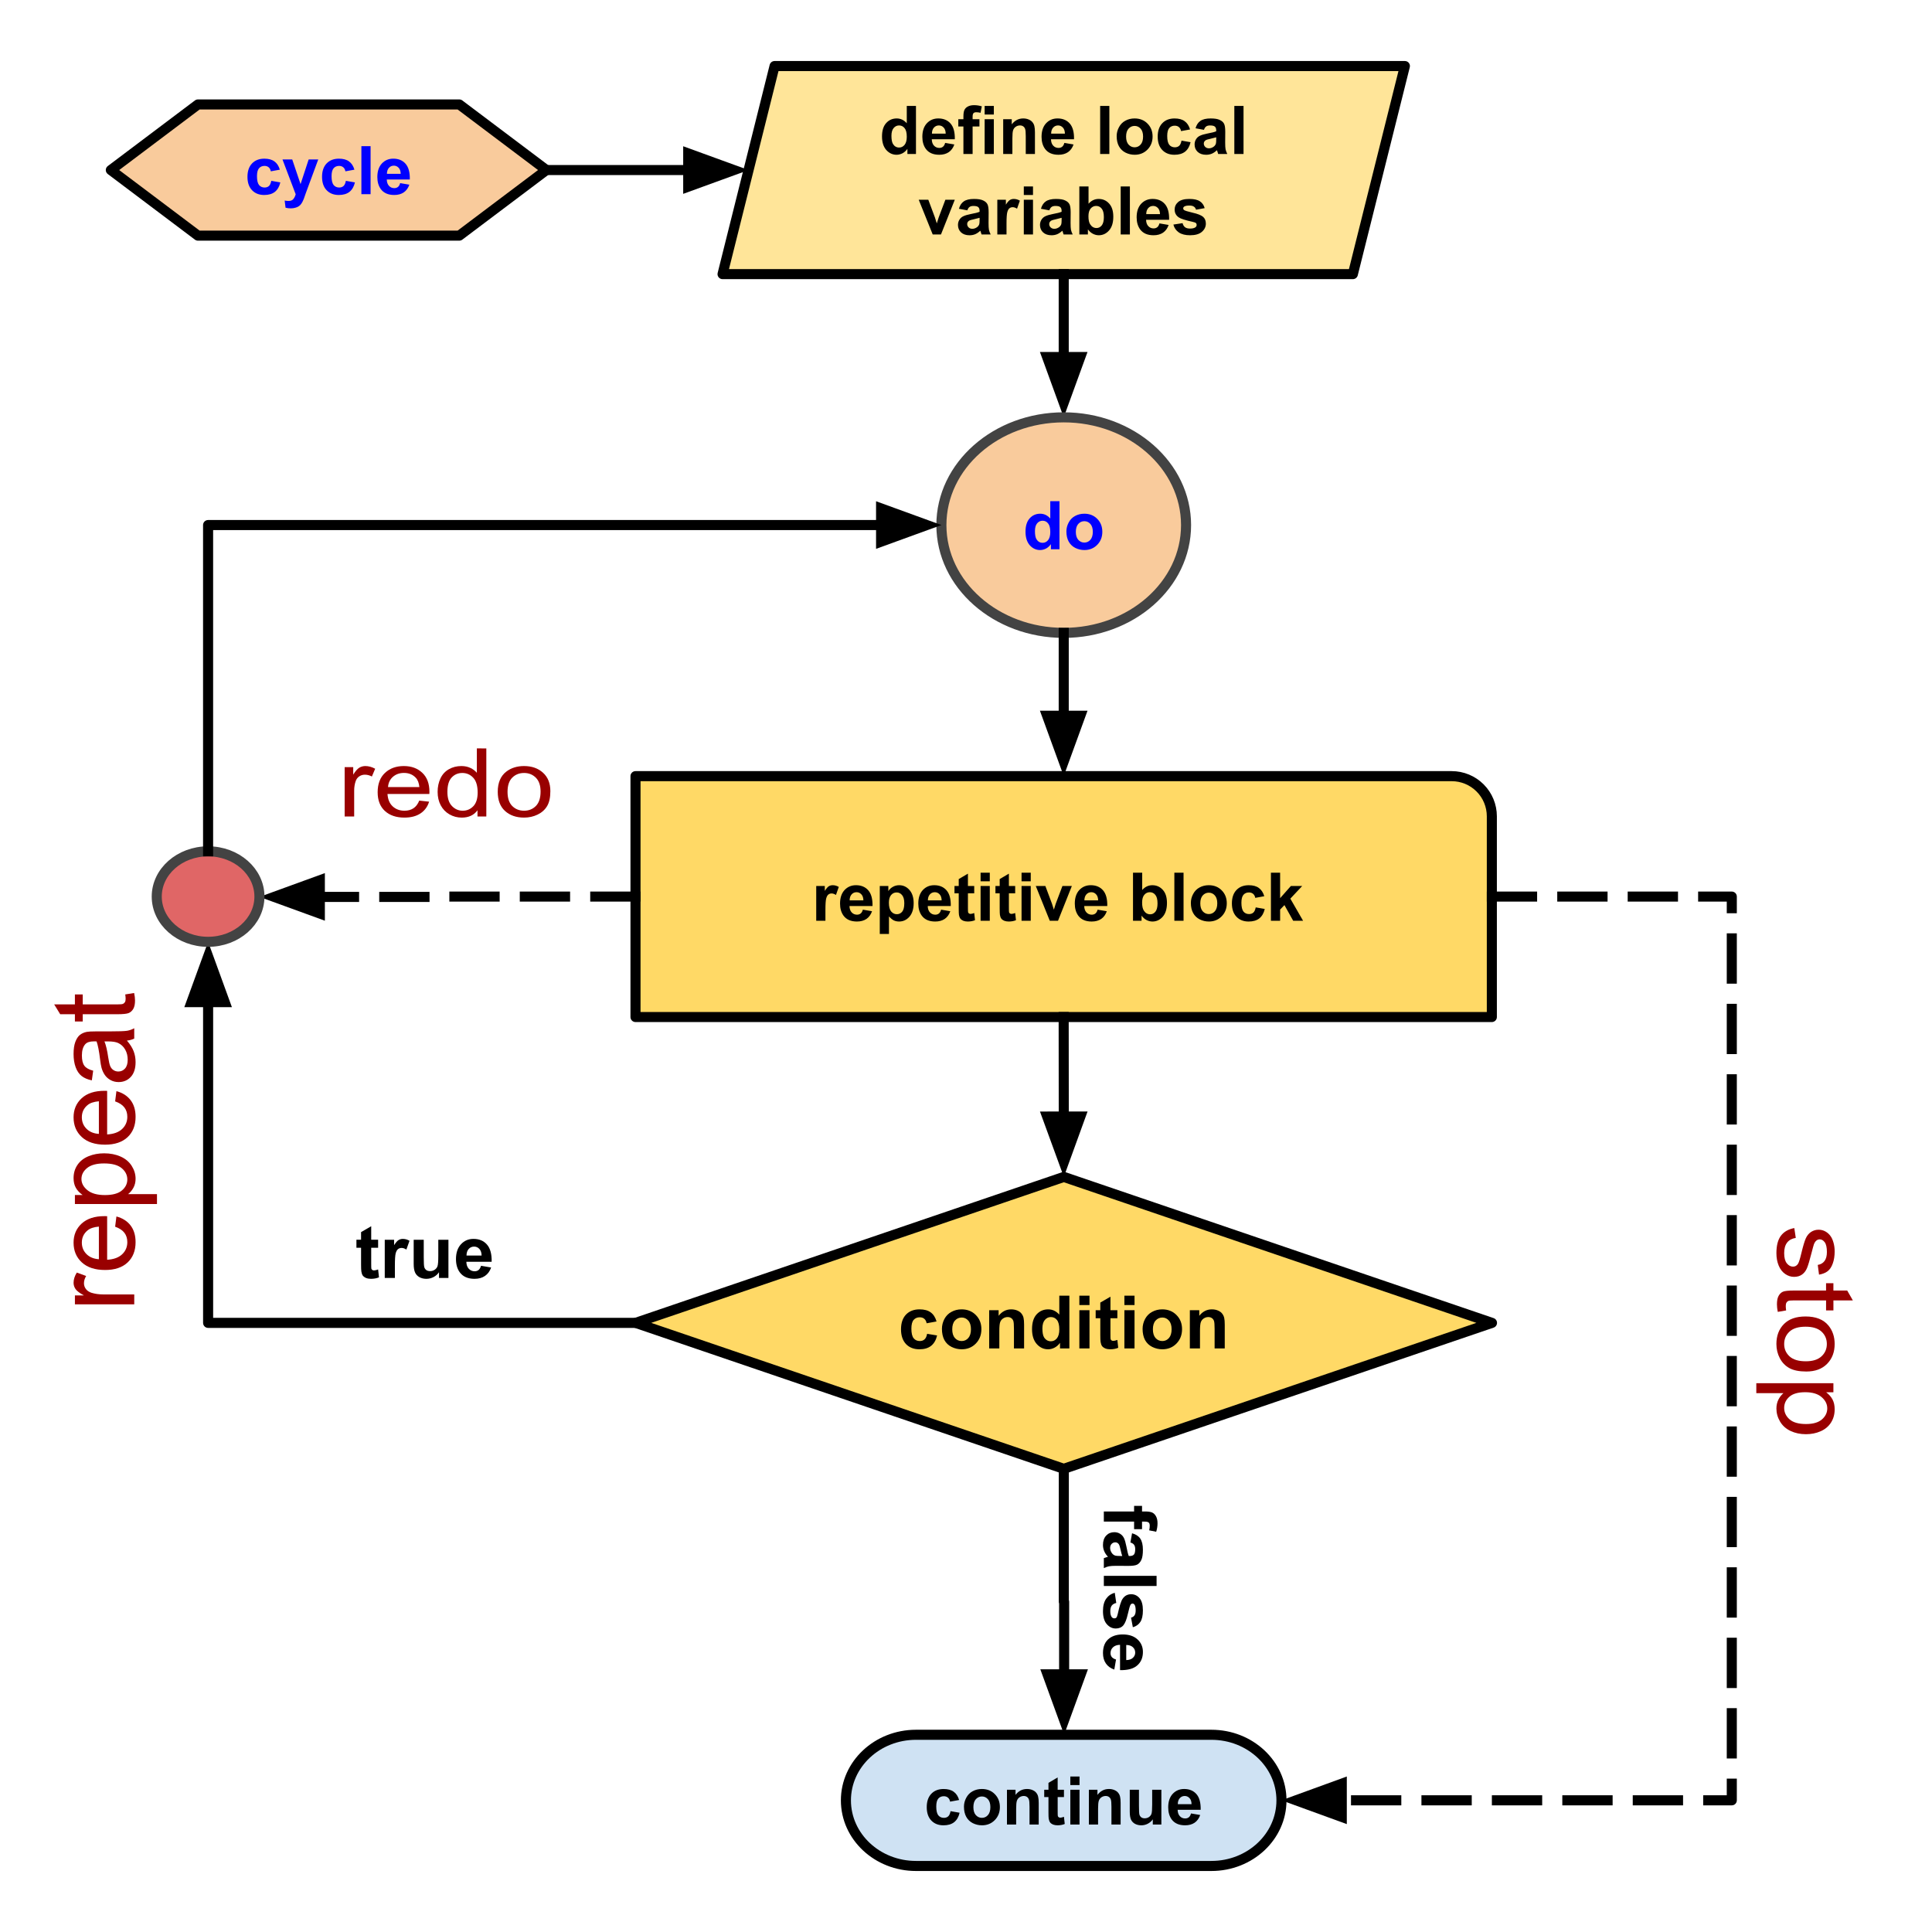 <svg version="1.1" viewBox="0.0 0.0 384.0 384.0" fill="none" stroke="none" stroke-linecap="square" stroke-miterlimit="10" xmlns:xlink="http://www.w3.org/1999/xlink" xmlns="http://www.w3.org/2000/svg"><clipPath id="p.0"><path d="m0 0l384.0 0l0 384.0l-384.0 0l0 -384.0z" clip-rule="nonzero"/></clipPath><g clip-path="url(#p.0)"><path fill="#000000" fill-opacity="0.0" d="m0 0l384.0 0l0 384.0l-384.0 0z" fill-rule="evenodd"/><path fill="#ffd966" d="m126.31 154.267l162.226 0c2.116 0 4.146 0.841 5.642 2.337c1.496 1.496 2.337 3.526 2.337 5.642l0 39.895l-170.205 0z" fill-rule="evenodd"/><path stroke="#000000" stroke-width="2.0" stroke-linejoin="round" stroke-linecap="butt" d="m126.31 154.267l162.226 0c2.116 0 4.146 0.841 5.642 2.337c1.496 1.496 2.337 3.526 2.337 5.642l0 39.895l-170.205 0z" fill-rule="evenodd"/><path fill="#000000" d="m164.06 183.004l-1.828 0l0 -6.906l1.703 0l0 0.984q0.438 -0.703 0.781 -0.922q0.344 -0.219 0.797 -0.219q0.625 0 1.203 0.344l-0.562 1.594q-0.469 -0.297 -0.859 -0.297q-0.391 0 -0.656 0.219q-0.266 0.203 -0.422 0.766q-0.156 0.547 -0.156 2.297l0 2.141zm7.437 -2.203l1.828 0.312q-0.344 1.0 -1.109 1.531q-0.766 0.516 -1.891 0.516q-1.812 0 -2.672 -1.172q-0.688 -0.953 -0.688 -2.391q0 -1.719 0.891 -2.688q0.906 -0.969 2.281 -0.969q1.547 0 2.438 1.016q0.891 1.016 0.844 3.125l-4.578 0q0.016 0.812 0.438 1.266q0.422 0.453 1.062 0.453q0.422 0 0.719 -0.234q0.297 -0.234 0.438 -0.766zm0.109 -1.844q-0.016 -0.797 -0.406 -1.203q-0.391 -0.422 -0.953 -0.422q-0.594 0 -0.984 0.438q-0.391 0.438 -0.391 1.188l2.734 0zm3.256 -2.859l1.703 0l0 1.016q0.328 -0.531 0.891 -0.844q0.578 -0.328 1.266 -0.328q1.203 0 2.031 0.938q0.844 0.938 0.844 2.625q0 1.734 -0.844 2.703q-0.844 0.953 -2.047 0.953q-0.578 0 -1.047 -0.219q-0.453 -0.234 -0.969 -0.797l0 3.484l-1.828 0l0 -9.531zm1.812 3.328q0 1.172 0.453 1.734q0.469 0.547 1.125 0.547q0.641 0 1.062 -0.5q0.422 -0.516 0.422 -1.688q0 -1.078 -0.438 -1.609q-0.438 -0.531 -1.078 -0.531q-0.672 0 -1.109 0.516q-0.438 0.516 -0.438 1.531zm10.376 1.375l1.828 0.312q-0.344 1.0 -1.109 1.531q-0.766 0.516 -1.891 0.516q-1.812 0 -2.672 -1.172q-0.688 -0.953 -0.688 -2.391q0 -1.719 0.891 -2.688q0.906 -0.969 2.281 -0.969q1.547 0 2.438 1.016q0.891 1.016 0.844 3.125l-4.578 0q0.016 0.812 0.438 1.266q0.422 0.453 1.062 0.453q0.422 0 0.719 -0.234q0.297 -0.234 0.438 -0.766zm0.109 -1.844q-0.016 -0.797 -0.406 -1.203q-0.391 -0.422 -0.953 -0.422q-0.594 0 -0.984 0.438q-0.391 0.438 -0.391 1.188l2.734 0zm6.475 -2.859l0 1.453l-1.25 0l0 2.781q0 0.844 0.031 0.984q0.047 0.141 0.172 0.234q0.125 0.094 0.312 0.094q0.25 0 0.734 -0.172l0.156 1.422q-0.641 0.266 -1.453 0.266q-0.484 0 -0.891 -0.156q-0.391 -0.172 -0.578 -0.438q-0.188 -0.266 -0.266 -0.719q-0.047 -0.312 -0.047 -1.281l0 -3.016l-0.844 0l0 -1.453l0.844 0l0 -1.375l1.828 -1.078l0 2.453l1.25 0zm1.266 -0.938l0 -1.703l1.828 0l0 1.703l-1.828 0zm0 7.844l0 -6.906l1.828 0l0 6.906l-1.828 0zm6.875 -6.906l0 1.453l-1.25 0l0 2.781q0 0.844 0.031 0.984q0.047 0.141 0.172 0.234q0.125 0.094 0.312 0.094q0.25 0 0.734 -0.172l0.156 1.422q-0.641 0.266 -1.453 0.266q-0.484 0 -0.891 -0.156q-0.391 -0.172 -0.578 -0.438q-0.188 -0.266 -0.266 -0.719q-0.047 -0.312 -0.047 -1.281l0 -3.016l-0.844 0l0 -1.453l0.844 0l0 -1.375l1.828 -1.078l0 2.453l1.25 0zm1.266 -0.938l0 -1.703l1.828 0l0 1.703l-1.828 0zm0 7.844l0 -6.906l1.828 0l0 6.906l-1.828 0zm5.609 0l-2.781 -6.906l1.906 0l1.312 3.516l0.375 1.188q0.141 -0.453 0.188 -0.594q0.094 -0.297 0.188 -0.594l1.328 -3.516l1.875 0l-2.75 6.906l-1.641 0zm9.506 -2.203l1.828 0.312q-0.344 1.0 -1.109 1.531q-0.766 0.516 -1.891 0.516q-1.812 0 -2.672 -1.172q-0.688 -0.953 -0.688 -2.391q0 -1.719 0.891 -2.688q0.906 -0.969 2.281 -0.969q1.547 0 2.438 1.016q0.891 1.016 0.844 3.125l-4.578 0q0.016 0.812 0.438 1.266q0.422 0.453 1.062 0.453q0.422 0 0.719 -0.234q0.297 -0.234 0.438 -0.766zm0.109 -1.844q-0.016 -0.797 -0.406 -1.203q-0.391 -0.422 -0.953 -0.422q-0.594 0 -0.984 0.438q-0.391 0.438 -0.391 1.188l2.734 0zm6.928 4.047l0 -9.547l1.828 0l0 3.438q0.844 -0.953 2.016 -0.953q1.25 0 2.078 0.922q0.828 0.906 0.828 2.609q0 1.781 -0.844 2.734q-0.844 0.953 -2.047 0.953q-0.594 0 -1.172 -0.297q-0.562 -0.297 -0.984 -0.875l0 1.016l-1.703 0zm1.812 -3.609q0 1.078 0.344 1.594q0.469 0.734 1.266 0.734q0.609 0 1.031 -0.516q0.422 -0.531 0.422 -1.641q0 -1.188 -0.438 -1.703q-0.422 -0.531 -1.094 -0.531q-0.656 0 -1.094 0.516q-0.438 0.516 -0.438 1.547zm6.407 3.609l0 -9.547l1.828 0l0 9.547l-1.828 0zm3.281 -3.547q0 -0.922 0.453 -1.766q0.453 -0.859 1.266 -1.297q0.828 -0.453 1.844 -0.453q1.562 0 2.562 1.016q1.016 1.016 1.016 2.578q0 1.562 -1.016 2.594q-1.016 1.031 -2.547 1.031q-0.953 0 -1.812 -0.422q-0.859 -0.438 -1.312 -1.266q-0.453 -0.828 -0.453 -2.016zm1.875 0.094q0 1.031 0.484 1.578q0.5 0.547 1.203 0.547q0.719 0 1.203 -0.547q0.484 -0.547 0.484 -1.594q0 -1.016 -0.484 -1.562q-0.484 -0.547 -1.203 -0.547q-0.703 0 -1.203 0.547q-0.484 0.547 -0.484 1.578zm12.719 -1.422l-1.797 0.328q-0.094 -0.531 -0.422 -0.797q-0.328 -0.281 -0.828 -0.281q-0.688 0 -1.094 0.469q-0.406 0.469 -0.406 1.578q0 1.234 0.406 1.75q0.422 0.5 1.109 0.5q0.531 0 0.859 -0.297q0.328 -0.297 0.469 -1.031l1.797 0.312q-0.281 1.234 -1.078 1.875q-0.797 0.625 -2.125 0.625q-1.516 0 -2.422 -0.953q-0.906 -0.953 -0.906 -2.656q0 -1.703 0.906 -2.656q0.906 -0.953 2.453 -0.953q1.266 0 2.0 0.547q0.75 0.531 1.078 1.641zm1.319 4.875l0 -9.547l1.828 0l0 5.062l2.141 -2.422l2.25 0l-2.359 2.516l2.531 4.391l-1.969 0l-1.734 -3.109l-0.859 0.891l0 2.219l-1.828 0z" fill-rule="nonzero"/><path fill="#ffd966" d="m126.34 262.931l85.102 -29.008l85.102 29.008l-85.102 29.008z" fill-rule="evenodd"/><path stroke="#000000" stroke-width="2.0" stroke-linejoin="round" stroke-linecap="butt" d="m126.34 262.931l85.102 -29.008l85.102 29.008l-85.102 29.008z" fill-rule="evenodd"/><path fill="#000000" d="m186.145 262.651l-1.969 0.359q-0.109 -0.594 -0.469 -0.891q-0.344 -0.297 -0.906 -0.297q-0.75 0 -1.203 0.516q-0.453 0.516 -0.453 1.734q0 1.359 0.453 1.922q0.453 0.547 1.219 0.547q0.578 0 0.938 -0.328q0.375 -0.328 0.516 -1.109l1.984 0.328q-0.312 1.359 -1.188 2.062q-0.875 0.688 -2.328 0.688q-1.672 0 -2.672 -1.047q-0.984 -1.062 -0.984 -2.922q0 -1.875 0.984 -2.922q1.0 -1.047 2.703 -1.047q1.391 0 2.203 0.594q0.828 0.594 1.172 1.812zm1.073 1.453q0 -1.0 0.484 -1.938q0.5 -0.938 1.406 -1.422q0.906 -0.5 2.016 -0.5q1.719 0 2.828 1.125q1.109 1.109 1.109 2.812q0 1.734 -1.125 2.875q-1.109 1.125 -2.797 1.125q-1.047 0 -2.0 -0.469q-0.938 -0.469 -1.438 -1.375q-0.484 -0.922 -0.484 -2.234zm2.047 0.109q0 1.125 0.531 1.734q0.547 0.594 1.344 0.594q0.781 0 1.312 -0.594q0.531 -0.609 0.531 -1.75q0 -1.125 -0.531 -1.719q-0.531 -0.609 -1.312 -0.609q-0.797 0 -1.344 0.609q-0.531 0.594 -0.531 1.734zm14.281 3.797l-2.016 0l0 -3.875q0 -1.234 -0.125 -1.594q-0.125 -0.359 -0.422 -0.562q-0.297 -0.203 -0.703 -0.203q-0.516 0 -0.938 0.297q-0.406 0.281 -0.562 0.75q-0.156 0.469 -0.156 1.75l0 3.438l-2.016 0l0 -7.594l1.875 0l0 1.109q1.0 -1.281 2.5 -1.281q0.672 0 1.219 0.234q0.547 0.234 0.828 0.609q0.297 0.375 0.406 0.844q0.109 0.469 0.109 1.359l0 4.719zm8.999 0l-1.859 0l0 -1.109q-0.469 0.641 -1.109 0.969q-0.625 0.312 -1.266 0.312q-1.312 0 -2.25 -1.047q-0.938 -1.062 -0.938 -2.953q0 -1.938 0.906 -2.938q0.922 -1.0 2.312 -1.0q1.266 0 2.203 1.047l0 -3.766l2.0 0l0 10.484zm-5.359 -3.969q0 1.219 0.328 1.766q0.5 0.781 1.359 0.781q0.703 0 1.188 -0.578q0.484 -0.594 0.484 -1.766q0 -1.312 -0.469 -1.891q-0.469 -0.578 -1.203 -0.578q-0.719 0 -1.203 0.578q-0.484 0.562 -0.484 1.688zm7.343 -4.656l0 -1.859l2.016 0l0 1.859l-2.016 0zm0 8.625l0 -7.594l2.016 0l0 7.594l-2.016 0zm7.556 -7.594l0 1.594l-1.375 0l0 3.062q0 0.938 0.031 1.094q0.047 0.141 0.188 0.25q0.141 0.094 0.344 0.094q0.281 0 0.812 -0.188l0.172 1.562q-0.703 0.297 -1.594 0.297q-0.547 0 -0.984 -0.172q-0.422 -0.188 -0.641 -0.469q-0.203 -0.297 -0.281 -0.797q-0.062 -0.359 -0.062 -1.422l0 -3.312l-0.922 0l0 -1.594l0.922 0l0 -1.516l2.016 -1.172l0 2.688l1.375 0zm1.396 -1.031l0 -1.859l2.016 0l0 1.859l-2.016 0zm0 8.625l0 -7.594l2.016 0l0 7.594l-2.016 0zm3.619 -3.906q0 -1.0 0.484 -1.938q0.5 -0.938 1.406 -1.422q0.906 -0.5 2.016 -0.5q1.719 0 2.828 1.125q1.109 1.109 1.109 2.812q0 1.734 -1.125 2.875q-1.109 1.125 -2.797 1.125q-1.047 0 -2.0 -0.469q-0.938 -0.469 -1.438 -1.375q-0.484 -0.922 -0.484 -2.234zm2.047 0.109q0 1.125 0.531 1.734q0.547 0.594 1.344 0.594q0.781 0 1.312 -0.594q0.531 -0.609 0.531 -1.75q0 -1.125 -0.531 -1.719q-0.531 -0.609 -1.312 -0.609q-0.797 0 -1.344 0.609q-0.531 0.594 -0.531 1.734zm14.281 3.797l-2.016 0l0 -3.875q0 -1.234 -0.125 -1.594q-0.125 -0.359 -0.422 -0.562q-0.297 -0.203 -0.703 -0.203q-0.516 0 -0.938 0.297q-0.406 0.281 -0.562 0.75q-0.156 0.469 -0.156 1.75l0 3.438l-2.016 0l0 -7.594l1.875 0l0 1.109q1.0 -1.281 2.5 -1.281q0.672 0 1.219 0.234q0.547 0.234 0.828 0.609q0.297 0.375 0.406 0.844q0.109 0.469 0.109 1.359l0 4.719z" fill-rule="nonzero"/><path fill="#000000" fill-opacity="0.0" d="m211.413 202.141l0.031 31.78" fill-rule="evenodd"/><path stroke="#000000" stroke-width="2.0" stroke-linejoin="round" stroke-linecap="butt" d="m211.413 202.141l0.02 19.78" fill-rule="evenodd"/><path fill="#000000" stroke="#000000" stroke-width="2.0" stroke-linecap="butt" d="m208.129 221.923l3.312 9.073l3.294 -9.079z" fill-rule="evenodd"/><path fill="#000000" fill-opacity="0.0" d="m211.442 291.939l0 26.432l0.063 0l0 26.419" fill-rule="evenodd"/><path stroke="#000000" stroke-width="2.0" stroke-linejoin="round" stroke-linecap="butt" d="m211.442 291.939l0 26.432l0.063 0l0 14.419" fill-rule="evenodd"/><path fill="#000000" stroke="#000000" stroke-width="2.0" stroke-linecap="butt" d="m208.202 332.789l3.303 9.076l3.303 -9.076z" fill-rule="evenodd"/><path fill="#000000" fill-opacity="0.0" d="m239.475 293.136l0 50.457l-27.969 0l0 -50.457z" fill-rule="evenodd"/><path fill="#000000" d="m226.989 299.308l0 1.109l0.578 0q0.953 0 1.422 0.203q0.484 0.219 0.781 0.766q0.297 0.547 0.297 1.375q0 0.859 -0.266 1.688l-1.391 -0.281q0.109 -0.469 0.109 -0.922q0 -0.438 -0.203 -0.625q-0.203 -0.188 -0.781 -0.188l-0.547 0l0 1.5l-1.578 0l0 -1.5l-6.016 0l0 -2.016l6.016 0l0 -1.109l1.578 0zm-2.312 7.271l0.328 -1.828q1.109 0.297 1.625 1.047q0.531 0.766 0.531 2.234q0 1.359 -0.312 2.016q-0.312 0.656 -0.812 0.922q-0.484 0.266 -1.797 0.266l-2.344 -0.016q-1.0 0 -1.484 0.094q-0.469 0.094 -1.016 0.359l0 -1.984q0.203 -0.078 0.594 -0.203q0.172 -0.047 0.234 -0.062q-0.5 -0.516 -0.75 -1.109q-0.25 -0.578 -0.25 -1.25q0 -1.172 0.641 -1.859q0.641 -0.672 1.609 -0.672q0.641 0 1.141 0.312q0.516 0.312 0.781 0.859q0.266 0.562 0.469 1.609q0.266 1.406 0.484 1.953l0.203 0q0.578 0 0.828 -0.297q0.25 -0.281 0.25 -1.078q0 -0.531 -0.219 -0.844q-0.203 -0.297 -0.734 -0.469zm-1.625 2.688q-0.141 -0.391 -0.328 -1.234q-0.172 -0.828 -0.344 -1.094q-0.266 -0.391 -0.703 -0.391q-0.422 0 -0.734 0.312q-0.297 0.312 -0.297 0.812q0 0.531 0.359 1.031q0.266 0.359 0.656 0.484q0.266 0.078 0.984 0.078l0.406 0zm-3.656 3.948l10.484 0l0 2.016l-10.484 0l0 -2.016zm2.172 3.369l0.297 2.016q-0.578 0.125 -0.891 0.516q-0.297 0.406 -0.297 1.109q0 0.781 0.281 1.172q0.203 0.266 0.547 0.266q0.219 0 0.375 -0.141q0.141 -0.156 0.266 -0.672q0.531 -2.438 0.984 -3.078q0.609 -0.906 1.703 -0.906q0.984 0 1.656 0.781q0.672 0.781 0.672 2.422q0 1.547 -0.516 2.312q-0.5 0.766 -1.484 1.047l-0.359 -1.906q0.453 -0.109 0.688 -0.453q0.234 -0.344 0.234 -0.969q0 -0.797 -0.219 -1.141q-0.156 -0.234 -0.406 -0.234q-0.219 0 -0.375 0.203q-0.203 0.281 -0.562 1.875q-0.359 1.609 -0.891 2.25q-0.547 0.625 -1.5 0.625q-1.047 0 -1.797 -0.875q-0.75 -0.859 -0.75 -2.578q0 -1.547 0.625 -2.453q0.641 -0.906 1.719 -1.188zm0.25 13.26l-0.344 2.0q-1.094 -0.375 -1.672 -1.219q-0.578 -0.828 -0.578 -2.078q0 -1.984 1.297 -2.938q1.031 -0.75 2.625 -0.75q1.875 0 2.938 0.984q1.078 0.984 1.078 2.5q0 1.688 -1.125 2.672q-1.109 0.984 -3.422 0.938l0 -5.031q-0.891 0.016 -1.391 0.484q-0.5 0.469 -0.5 1.156q0 0.469 0.25 0.781q0.266 0.328 0.844 0.5zm2.031 0.109q0.875 -0.016 1.328 -0.453q0.453 -0.422 0.453 -1.031q0 -0.672 -0.484 -1.094q-0.469 -0.422 -1.297 -0.422l0 3.0z" fill-rule="nonzero"/><path fill="#000000" fill-opacity="0.0" d="m64.624 233.924l48.63 0l0 28.315l-48.63 0z" fill-rule="evenodd"/><path fill="#000000" d="m75.155 246.411l0 1.594l-1.375 0l0 3.062q0 0.938 0.031 1.094q0.047 0.141 0.188 0.25q0.141 0.094 0.344 0.094q0.281 0 0.812 -0.188l0.172 1.562q-0.703 0.297 -1.594 0.297q-0.547 0 -0.984 -0.172q-0.422 -0.188 -0.641 -0.469q-0.203 -0.297 -0.281 -0.797q-0.062 -0.359 -0.062 -1.422l0 -3.312l-0.922 0l0 -1.594l0.922 0l0 -1.516l2.016 -1.172l0 2.688l1.375 0zm3.334 7.594l-2.016 0l0 -7.594l1.859 0l0 1.078q0.484 -0.766 0.859 -1.0q0.391 -0.25 0.875 -0.25q0.688 0 1.328 0.375l-0.625 1.75q-0.5 -0.328 -0.938 -0.328q-0.422 0 -0.719 0.234q-0.297 0.234 -0.469 0.844q-0.156 0.609 -0.156 2.547l0 2.344zm8.766 0l0 -1.141q-0.406 0.609 -1.094 0.969q-0.672 0.344 -1.422 0.344q-0.766 0 -1.375 -0.328q-0.609 -0.344 -0.875 -0.953q-0.266 -0.609 -0.266 -1.688l0 -4.797l2.0 0l0 3.484q0 1.609 0.109 1.969q0.109 0.359 0.406 0.578q0.297 0.203 0.75 0.203q0.516 0 0.922 -0.281q0.406 -0.281 0.547 -0.703q0.156 -0.422 0.156 -2.047l0 -3.203l2.016 0l0 7.594l-1.875 0zm8.359 -2.422l2.0 0.344q-0.375 1.094 -1.219 1.672q-0.828 0.578 -2.078 0.578q-1.984 0 -2.938 -1.297q-0.75 -1.031 -0.75 -2.625q0 -1.875 0.984 -2.938q0.984 -1.078 2.5 -1.078q1.688 0 2.672 1.125q0.984 1.109 0.938 3.422l-5.031 0q0.016 0.891 0.484 1.391q0.469 0.5 1.156 0.5q0.469 0 0.781 -0.25q0.328 -0.266 0.5 -0.844zm0.109 -2.031q-0.016 -0.875 -0.453 -1.328q-0.422 -0.453 -1.031 -0.453q-0.672 0 -1.094 0.484q-0.422 0.469 -0.422 1.297l3.0 0z" fill-rule="nonzero"/><path fill="#990000" d="m14.623 254.958c0 0.459 0.133 0.881 0.4 1.265c0.267 0.382 0.818 0.798 1.655 1.25l-1.788 0l0 1.771l11.793 0l0 -1.968l-6.174 0c-0.844 0 -1.621 -0.109 -2.332 -0.328c-0.466 -0.146 -0.83 -0.39 -1.092 -0.733c-0.264 -0.343 -0.396 -0.729 -0.396 -1.159c0 -0.481 0.144 -0.962 0.433 -1.443l-1.854 -0.678c-0.429 0.685 -0.644 1.359 -0.644 2.023z" fill-rule="evenodd"/><path fill="#990000" d="m16.266 246.976c0 -0.999 0.385 -1.811 1.155 -2.438c0.496 -0.408 1.24 -0.656 2.232 -0.744l0 6.484c-1.029 -0.066 -1.851 -0.406 -2.465 -1.021c-0.614 -0.617 -0.922 -1.378 -0.922 -2.282zm-1.643 0.022c0 1.604 0.548 2.908 1.643 3.914c1.096 1.006 2.635 1.509 4.619 1.509c1.917 0 3.408 -0.497 4.471 -1.491c1.061 -0.996 1.592 -2.344 1.592 -4.042c0 -1.349 -0.333 -2.457 -0.999 -3.324c-0.666 -0.867 -1.603 -1.462 -2.809 -1.782l-0.255 2.034c0.844 0.299 1.458 0.703 1.843 1.214c0.385 0.51 0.577 1.126 0.577 1.848c0 0.969 -0.344 1.779 -1.033 2.427c-0.688 0.649 -1.68 1.01 -2.976 1.082l0 -8.66c-0.237 -0.007 -0.415 -0.011 -0.533 -0.011c-1.947 0 -3.457 0.492 -4.531 1.476c-1.073 0.984 -1.61 2.252 -1.61 3.805z" fill-rule="evenodd"/><path fill="#990000" d="m16.188 234.336c0 -0.846 0.374 -1.572 1.122 -2.18c0.748 -0.61 1.873 -0.915 3.376 -0.915c1.577 0 2.742 0.312 3.494 0.937c0.75 0.622 1.125 1.37 1.125 2.245c0 0.86 -0.363 1.593 -1.088 2.198c-0.725 0.605 -1.847 0.908 -3.365 0.908c-1.518 0 -2.674 -0.322 -3.468 -0.966c-0.797 -0.646 -1.196 -1.389 -1.196 -2.227zm-1.566 -0.186c0 0.758 0.151 1.403 0.452 1.935c0.299 0.532 0.748 1.01 1.347 1.432l-1.532 0l0 1.793l16.312 0l0 -1.968l-5.741 0c0.429 -0.335 0.785 -0.763 1.066 -1.283c0.281 -0.522 0.422 -1.112 0.422 -1.768c0 -0.897 -0.257 -1.751 -0.77 -2.562c-0.516 -0.814 -1.256 -1.434 -2.221 -1.859c-0.967 -0.428 -2.054 -0.641 -3.261 -0.641c-1.125 0 -2.159 0.193 -3.102 0.58c-0.945 0.386 -1.677 0.959 -2.195 1.717c-0.518 0.758 -0.777 1.633 -0.777 2.624z" fill-rule="evenodd"/><path fill="#990000" d="m16.266 222.068c0 -0.999 0.385 -1.811 1.155 -2.438c0.496 -0.408 1.24 -0.656 2.232 -0.744l0 6.484c-1.029 -0.066 -1.851 -0.406 -2.465 -1.021c-0.614 -0.617 -0.922 -1.378 -0.922 -2.282zm-1.643 0.022c0 1.604 0.548 2.908 1.643 3.914c1.096 1.006 2.635 1.509 4.619 1.509c1.917 0 3.408 -0.497 4.471 -1.491c1.061 -0.996 1.592 -2.344 1.592 -4.042c0 -1.349 -0.333 -2.457 -0.999 -3.324c-0.666 -0.867 -1.603 -1.462 -2.809 -1.782l-0.255 2.034c0.844 0.299 1.458 0.703 1.843 1.214c0.385 0.51 0.577 1.126 0.577 1.848c0 0.969 -0.344 1.779 -1.033 2.427c-0.688 0.649 -1.68 1.01 -2.976 1.082l0 -8.66c-0.237 -0.007 -0.415 -0.011 -0.533 -0.011c-1.947 0 -3.457 0.492 -4.531 1.476c-1.073 0.984 -1.61 2.252 -1.61 3.805z" fill-rule="evenodd"/><path fill="#990000" d="m20.763 206.99l0.733 0c0.881 0 1.547 0.106 1.999 0.317c0.585 0.277 1.046 0.711 1.384 1.301c0.336 0.59 0.503 1.265 0.503 2.023c0 0.765 -0.178 1.347 -0.533 1.746c-0.355 0.396 -0.8 0.594 -1.333 0.594c-0.348 0 -0.664 -0.091 -0.948 -0.273c-0.286 -0.182 -0.503 -0.441 -0.651 -0.776c-0.148 -0.335 -0.281 -0.908 -0.4 -1.717c-0.207 -1.429 -0.459 -2.5 -0.755 -3.215zm-6.141 2.504c0 0.999 0.139 1.877 0.418 2.635c0.276 0.758 0.672 1.338 1.188 1.739c0.513 0.401 1.188 0.689 2.025 0.864l0.267 -1.924c-0.837 -0.211 -1.419 -0.537 -1.747 -0.977c-0.331 -0.442 -0.496 -1.126 -0.496 -2.052c0 -0.991 0.226 -1.739 0.677 -2.242c0.333 -0.372 0.907 -0.558 1.721 -0.558c0.074 0 0.248 0.004 0.522 0.011c0.267 0.751 0.496 1.921 0.688 3.51c0.096 0.78 0.196 1.363 0.3 1.749c0.148 0.525 0.366 0.997 0.655 1.418c0.289 0.418 0.672 0.757 1.151 1.017c0.476 0.258 1.003 0.386 1.581 0.386c0.985 0 1.794 -0.343 2.428 -1.028c0.632 -0.685 0.948 -1.666 0.948 -2.941c0 -0.773 -0.13 -1.496 -0.389 -2.169c-0.259 -0.675 -0.703 -1.378 -1.333 -2.107c0.555 -0.058 1.04 -0.19 1.455 -0.394l0 -2.056c-0.452 0.248 -0.923 0.414 -1.414 0.499c-0.494 0.083 -1.669 0.124 -3.527 0.124l-2.665 0c-0.888 0 -1.503 0.033 -1.843 0.098c-0.548 0.117 -1.001 0.321 -1.358 0.612c-0.36 0.292 -0.659 0.747 -0.896 1.367c-0.237 0.62 -0.355 1.425 -0.355 2.416z" fill-rule="evenodd"/><path fill="#990000" d="m10.769 199.631l1.199 1.957l2.92 0l0 1.443l1.555 0l0 -1.443l6.785 0c1.199 0 1.986 -0.08 2.362 -0.241c0.373 -0.16 0.674 -0.437 0.903 -0.831c0.229 -0.394 0.344 -0.948 0.344 -1.662c0 -0.437 -0.059 -0.933 -0.178 -1.487l-1.766 0.284c0.052 0.357 0.078 0.645 0.078 0.864c0 0.292 -0.048 0.516 -0.144 0.674c-0.096 0.156 -0.226 0.268 -0.389 0.339c-0.163 0.068 -0.529 0.102 -1.099 0.102l-6.896 0l0 -1.979l-1.555 0l0 1.979l-4.12 0z" fill-rule="evenodd"/><path fill="#000000" fill-opacity="0.0" d="m126.34 262.931l-84.976 0l0 -75.748" fill-rule="evenodd"/><path stroke="#000000" stroke-width="2.0" stroke-linejoin="round" stroke-linecap="butt" d="m126.34 262.931l-84.976 0l0 -63.748" fill-rule="evenodd"/><path fill="#000000" stroke="#000000" stroke-width="2.0" stroke-linecap="butt" d="m44.667 199.183l-3.303 -9.076l-3.303 9.076z" fill-rule="evenodd"/><path fill="#cfe2f3" d="m182.059 344.801l58.715 0l0 0c7.692 0 13.927 5.837 13.927 13.037c0 7.2 -6.235 13.037 -13.927 13.037l-58.715 0l0 0c-7.692 0 -13.927 -5.837 -13.927 -13.037c0 -7.2 6.235 -13.037 13.927 -13.037z" fill-rule="evenodd"/><path stroke="#000000" stroke-width="2.0" stroke-linejoin="round" stroke-linecap="butt" d="m182.059 344.801l58.715 0l0 0c7.692 0 13.927 5.837 13.927 13.037c0 7.2 -6.235 13.037 -13.927 13.037l-58.715 0l0 0c-7.692 0 -13.927 -5.837 -13.927 -13.037c0 -7.2 6.235 -13.037 13.927 -13.037z" fill-rule="evenodd"/><path fill="#000000" d="m190.635 357.763l-1.797 0.328q-0.094 -0.531 -0.422 -0.797q-0.328 -0.281 -0.828 -0.281q-0.688 0 -1.094 0.469q-0.406 0.469 -0.406 1.578q0 1.234 0.406 1.75q0.422 0.5 1.109 0.5q0.531 0 0.859 -0.297q0.328 -0.297 0.469 -1.031l1.797 0.312q-0.281 1.234 -1.078 1.875q-0.797 0.625 -2.125 0.625q-1.516 0 -2.422 -0.953q-0.906 -0.953 -0.906 -2.656q0 -1.703 0.906 -2.656q0.906 -0.953 2.453 -0.953q1.266 0 2.0 0.547q0.75 0.531 1.078 1.641zm0.959 1.328q0 -0.922 0.453 -1.766q0.453 -0.859 1.266 -1.297q0.828 -0.453 1.844 -0.453q1.562 0 2.562 1.016q1.016 1.016 1.016 2.578q0 1.562 -1.016 2.594q-1.016 1.031 -2.547 1.031q-0.953 0 -1.812 -0.422q-0.859 -0.438 -1.312 -1.266q-0.453 -0.828 -0.453 -2.016zm1.875 0.094q0 1.031 0.484 1.578q0.5 0.547 1.203 0.547q0.719 0 1.203 -0.547q0.484 -0.547 0.484 -1.594q0 -1.016 -0.484 -1.562q-0.484 -0.547 -1.203 -0.547q-0.703 0 -1.203 0.547q-0.484 0.547 -0.484 1.578zm12.985 3.453l-1.828 0l0 -3.531q0 -1.109 -0.125 -1.438q-0.109 -0.328 -0.375 -0.516q-0.266 -0.188 -0.641 -0.188q-0.469 0 -0.859 0.266q-0.375 0.266 -0.516 0.703q-0.141 0.422 -0.141 1.578l0 3.125l-1.828 0l0 -6.906l1.703 0l0 1.016q0.906 -1.172 2.281 -1.172q0.609 0 1.109 0.219q0.5 0.219 0.75 0.562q0.266 0.328 0.359 0.766q0.109 0.422 0.109 1.219l0 4.297zm5.016 -6.906l0 1.453l-1.25 0l0 2.781q0 0.844 0.031 0.984q0.047 0.141 0.172 0.234q0.125 0.094 0.312 0.094q0.25 0 0.734 -0.172l0.156 1.422q-0.641 0.266 -1.453 0.266q-0.484 0 -0.891 -0.156q-0.391 -0.172 -0.578 -0.438q-0.188 -0.266 -0.266 -0.719q-0.047 -0.312 -0.047 -1.281l0 -3.016l-0.844 0l0 -1.453l0.844 0l0 -1.375l1.828 -1.078l0 2.453l1.25 0zm1.266 -0.938l0 -1.703l1.828 0l0 1.703l-1.828 0zm0 7.844l0 -6.906l1.828 0l0 6.906l-1.828 0zm10 0l-1.828 0l0 -3.531q0 -1.109 -0.125 -1.438q-0.109 -0.328 -0.375 -0.516q-0.266 -0.188 -0.641 -0.188q-0.469 0 -0.859 0.266q-0.375 0.266 -0.516 0.703q-0.141 0.422 -0.141 1.578l0 3.125l-1.828 0l0 -6.906l1.703 0l0 1.016q0.906 -1.172 2.281 -1.172q0.609 0 1.109 0.219q0.5 0.219 0.75 0.562q0.266 0.328 0.359 0.766q0.109 0.422 0.109 1.219l0 4.297zm6.391 0l0 -1.031q-0.375 0.547 -1.0 0.875q-0.609 0.312 -1.281 0.312q-0.703 0 -1.266 -0.297q-0.547 -0.312 -0.797 -0.859q-0.234 -0.562 -0.234 -1.531l0 -4.375l1.828 0l0 3.172q0 1.453 0.094 1.781q0.109 0.328 0.375 0.531q0.266 0.188 0.672 0.188q0.469 0 0.844 -0.25q0.375 -0.266 0.5 -0.641q0.141 -0.391 0.141 -1.875l0 -2.906l1.828 0l0 6.906l-1.703 0zm7.594 -2.203l1.828 0.312q-0.344 1.0 -1.109 1.531q-0.766 0.516 -1.891 0.516q-1.812 0 -2.672 -1.172q-0.688 -0.953 -0.688 -2.391q0 -1.719 0.891 -2.688q0.906 -0.969 2.281 -0.969q1.547 0 2.438 1.016q0.891 1.016 0.844 3.125l-4.578 0q0.016 0.812 0.438 1.266q0.422 0.453 1.062 0.453q0.422 0 0.719 -0.234q0.297 -0.234 0.438 -0.766zm0.109 -1.844q-0.016 -0.797 -0.406 -1.203q-0.391 -0.422 -0.953 -0.422q-0.594 0 -0.984 0.438q-0.391 0.438 -0.391 1.188l2.734 0z" fill-rule="nonzero"/><path fill="#000000" fill-opacity="0.0" d="m296.515 178.204l47.692 0l0 179.622l-89.519 0" fill-rule="evenodd"/><path stroke="#000000" stroke-width="2.0" stroke-linejoin="round" stroke-linecap="butt" stroke-dasharray="8.0,6.0" d="m296.515 178.204l47.692 0l0 179.622l-77.518 0" fill-rule="evenodd"/><path fill="#000000" stroke="#000000" stroke-width="2.0" stroke-linecap="butt" d="m266.688 354.522l-9.076 3.303l9.076 3.303z" fill-rule="evenodd"/><path fill="#ffe599" d="m143.612 54.482l10.339 -41.354l125.283 0l-10.339 41.354z" fill-rule="evenodd"/><path stroke="#000000" stroke-width="2.0" stroke-linejoin="round" stroke-linecap="butt" d="m143.612 54.482l10.339 -41.354l125.283 0l-10.339 41.354z" fill-rule="evenodd"/><path fill="#000000" d="m182.057 30.605l-1.703 0l0 -1.016q-0.422 0.594 -1.0 0.891q-0.578 0.281 -1.156 0.281q-1.188 0 -2.047 -0.953q-0.844 -0.969 -0.844 -2.688q0 -1.75 0.828 -2.656q0.828 -0.922 2.094 -0.922q1.156 0 2.0 0.953l0 -3.438l1.828 0l0 9.547zm-4.875 -3.609q0 1.109 0.297 1.609q0.438 0.719 1.234 0.719q0.641 0 1.078 -0.531q0.438 -0.547 0.438 -1.609q0 -1.203 -0.438 -1.719q-0.422 -0.531 -1.094 -0.531q-0.641 0 -1.078 0.516q-0.438 0.516 -0.438 1.547zm10.673 1.406l1.828 0.312q-0.344 1.0 -1.109 1.531q-0.766 0.516 -1.891 0.516q-1.812 0 -2.672 -1.172q-0.688 -0.953 -0.688 -2.391q0 -1.719 0.891 -2.688q0.906 -0.969 2.281 -0.969q1.547 0 2.438 1.016q0.891 1.016 0.844 3.125l-4.578 0q0.016 0.812 0.438 1.266q0.422 0.453 1.062 0.453q0.422 0 0.719 -0.234q0.297 -0.234 0.438 -0.766zm0.109 -1.844q-0.016 -0.797 -0.406 -1.203q-0.391 -0.422 -0.953 -0.422q-0.594 0 -0.984 0.438q-0.391 0.438 -0.391 1.188l2.734 0zm2.506 -2.859l1.016 0l0 -0.531q0 -0.859 0.188 -1.281q0.188 -0.438 0.672 -0.703q0.5 -0.281 1.266 -0.281q0.781 0 1.531 0.234l-0.25 1.281q-0.438 -0.109 -0.844 -0.109q-0.391 0 -0.562 0.188q-0.172 0.188 -0.172 0.703l0 0.5l1.359 0l0 1.438l-1.359 0l0 5.469l-1.828 0l0 -5.469l-1.016 0l0 -1.438zm5.235 -0.938l0 -1.703l1.828 0l0 1.703l-1.828 0zm0 7.844l0 -6.906l1.828 0l0 6.906l-1.828 0zm10 0l-1.828 0l0 -3.531q0 -1.109 -0.125 -1.438q-0.109 -0.328 -0.375 -0.516q-0.266 -0.188 -0.641 -0.188q-0.469 0 -0.859 0.266q-0.375 0.266 -0.516 0.703q-0.141 0.422 -0.141 1.578l0 3.125l-1.828 0l0 -6.906l1.703 0l0 1.016q0.906 -1.172 2.281 -1.172q0.609 0 1.109 0.219q0.5 0.219 0.75 0.562q0.266 0.328 0.359 0.766q0.109 0.422 0.109 1.219l0 4.297zm5.844 -2.203l1.828 0.312q-0.344 1.0 -1.109 1.531q-0.766 0.516 -1.891 0.516q-1.812 0 -2.672 -1.172q-0.688 -0.953 -0.688 -2.391q0 -1.719 0.891 -2.688q0.906 -0.969 2.281 -0.969q1.547 0 2.438 1.016q0.891 1.016 0.844 3.125l-4.578 0q0.016 0.812 0.438 1.266q0.422 0.453 1.062 0.453q0.422 0 0.719 -0.234q0.297 -0.234 0.438 -0.766zm0.109 -1.844q-0.016 -0.797 -0.406 -1.203q-0.391 -0.422 -0.953 -0.422q-0.594 0 -0.984 0.438q-0.391 0.438 -0.391 1.188l2.734 0zm7.006 4.047l0 -9.547l1.828 0l0 9.547l-1.828 0zm3.281 -3.547q0 -0.922 0.453 -1.766q0.453 -0.859 1.266 -1.297q0.828 -0.453 1.844 -0.453q1.562 0 2.562 1.016q1.016 1.016 1.016 2.578q0 1.562 -1.016 2.594q-1.016 1.031 -2.547 1.031q-0.953 0 -1.812 -0.422q-0.859 -0.438 -1.312 -1.266q-0.453 -0.828 -0.453 -2.016zm1.875 0.094q0 1.031 0.484 1.578q0.5 0.547 1.203 0.547q0.719 0 1.203 -0.547q0.484 -0.547 0.484 -1.594q0 -1.016 -0.484 -1.562q-0.484 -0.547 -1.203 -0.547q-0.703 0 -1.203 0.547q-0.484 0.547 -0.484 1.578zm12.719 -1.422l-1.797 0.328q-0.094 -0.531 -0.422 -0.797q-0.328 -0.281 -0.828 -0.281q-0.688 0 -1.094 0.469q-0.406 0.469 -0.406 1.578q0 1.234 0.406 1.75q0.422 0.5 1.109 0.5q0.531 0 0.859 -0.297q0.328 -0.297 0.469 -1.031l1.797 0.312q-0.281 1.234 -1.078 1.875q-0.797 0.625 -2.125 0.625q-1.516 0 -2.422 -0.953q-0.906 -0.953 -0.906 -2.656q0 -1.703 0.906 -2.656q0.906 -0.953 2.453 -0.953q1.266 0 2.0 0.547q0.75 0.531 1.078 1.641zm2.756 0.078l-1.672 -0.312q0.281 -1.0 0.969 -1.469q0.688 -0.484 2.031 -0.484q1.219 0 1.812 0.297q0.609 0.281 0.844 0.734q0.25 0.438 0.25 1.625l-0.016 2.141q0 0.906 0.078 1.344q0.094 0.422 0.344 0.922l-1.812 0q-0.078 -0.188 -0.172 -0.547q-0.047 -0.156 -0.078 -0.203q-0.469 0.453 -1.0 0.688q-0.531 0.219 -1.141 0.219q-1.062 0 -1.688 -0.578q-0.609 -0.578 -0.609 -1.469q0 -0.578 0.281 -1.031q0.281 -0.469 0.781 -0.703q0.516 -0.25 1.469 -0.438q1.281 -0.234 1.766 -0.453l0 -0.172q0 -0.531 -0.266 -0.75q-0.25 -0.234 -0.969 -0.234q-0.484 0 -0.766 0.203q-0.266 0.188 -0.438 0.672zm2.438 1.484q-0.344 0.109 -1.109 0.281q-0.766 0.156 -1.0 0.312q-0.359 0.25 -0.359 0.641q0 0.391 0.281 0.672q0.297 0.281 0.734 0.281q0.5 0 0.953 -0.328q0.328 -0.25 0.438 -0.609q0.062 -0.234 0.062 -0.891l0 -0.359zm3.6 3.312l0 -9.547l1.828 0l0 9.547l-1.828 0z" fill-rule="nonzero"/><path fill="#000000" d="m185.384 46.605l-2.781 -6.906l1.906 0l1.312 3.516l0.375 1.188q0.141 -0.453 0.188 -0.594q0.094 -0.297 0.188 -0.594l1.328 -3.516l1.875 0l-2.75 6.906l-1.641 0zm6.881 -4.797l-1.672 -0.312q0.281 -1.0 0.969 -1.469q0.688 -0.484 2.031 -0.484q1.219 0 1.812 0.297q0.609 0.281 0.844 0.734q0.25 0.438 0.25 1.625l-0.016 2.141q0 0.906 0.078 1.344q0.094 0.422 0.344 0.922l-1.812 0q-0.078 -0.188 -0.172 -0.547q-0.047 -0.156 -0.078 -0.203q-0.469 0.453 -1.0 0.688q-0.531 0.219 -1.141 0.219q-1.062 0 -1.688 -0.578q-0.609 -0.578 -0.609 -1.469q0 -0.578 0.281 -1.031q0.281 -0.469 0.781 -0.703q0.516 -0.25 1.469 -0.438q1.281 -0.234 1.766 -0.453l0 -0.172q0 -0.531 -0.266 -0.75q-0.25 -0.234 -0.969 -0.234q-0.484 0 -0.766 0.203q-0.266 0.188 -0.438 0.672zm2.438 1.484q-0.344 0.109 -1.109 0.281q-0.766 0.156 -1.0 0.312q-0.359 0.25 -0.359 0.641q0 0.391 0.281 0.672q0.297 0.281 0.734 0.281q0.5 0 0.953 -0.328q0.328 -0.25 0.438 -0.609q0.062 -0.234 0.062 -0.891l0 -0.359zm5.35 3.312l-1.828 0l0 -6.906l1.703 0l0 0.984q0.438 -0.703 0.781 -0.922q0.344 -0.219 0.797 -0.219q0.625 0 1.203 0.344l-0.562 1.594q-0.469 -0.297 -0.859 -0.297q-0.391 0 -0.656 0.219q-0.266 0.203 -0.422 0.766q-0.156 0.547 -0.156 2.297l0 2.141zm3.437 -7.844l0 -1.703l1.828 0l0 1.703l-1.828 0zm0 7.844l0 -6.906l1.828 0l0 6.906l-1.828 0zm5.078 -4.797l-1.672 -0.312q0.281 -1.0 0.969 -1.469q0.688 -0.484 2.031 -0.484q1.219 0 1.812 0.297q0.609 0.281 0.844 0.734q0.25 0.438 0.25 1.625l-0.016 2.141q0 0.906 0.078 1.344q0.094 0.422 0.344 0.922l-1.812 0q-0.078 -0.188 -0.172 -0.547q-0.047 -0.156 -0.078 -0.203q-0.469 0.453 -1.0 0.688q-0.531 0.219 -1.141 0.219q-1.062 0 -1.688 -0.578q-0.609 -0.578 -0.609 -1.469q0 -0.578 0.281 -1.031q0.281 -0.469 0.781 -0.703q0.516 -0.25 1.469 -0.438q1.281 -0.234 1.766 -0.453l0 -0.172q0 -0.531 -0.266 -0.75q-0.25 -0.234 -0.969 -0.234q-0.484 0 -0.766 0.203q-0.266 0.188 -0.438 0.672zm2.438 1.484q-0.344 0.109 -1.109 0.281q-0.766 0.156 -1.0 0.312q-0.359 0.25 -0.359 0.641q0 0.391 0.281 0.672q0.297 0.281 0.734 0.281q0.5 0 0.953 -0.328q0.328 -0.25 0.438 -0.609q0.062 -0.234 0.062 -0.891l0 -0.359zm3.522 3.312l0 -9.547l1.828 0l0 3.438q0.844 -0.953 2.016 -0.953q1.25 0 2.078 0.922q0.828 0.906 0.828 2.609q0 1.781 -0.844 2.734q-0.844 0.953 -2.047 0.953q-0.594 0 -1.172 -0.297q-0.562 -0.297 -0.984 -0.875l0 1.016l-1.703 0zm1.812 -3.609q0 1.078 0.344 1.594q0.469 0.734 1.266 0.734q0.609 0 1.031 -0.516q0.422 -0.531 0.422 -1.641q0 -1.188 -0.438 -1.703q-0.422 -0.531 -1.094 -0.531q-0.656 0 -1.094 0.516q-0.438 0.516 -0.438 1.547zm6.407 3.609l0 -9.547l1.828 0l0 9.547l-1.828 0zm7.703 -2.203l1.828 0.312q-0.344 1.0 -1.109 1.531q-0.766 0.516 -1.891 0.516q-1.812 0 -2.672 -1.172q-0.688 -0.953 -0.688 -2.391q0 -1.719 0.891 -2.688q0.906 -0.969 2.281 -0.969q1.547 0 2.438 1.016q0.891 1.016 0.844 3.125l-4.578 0q0.016 0.812 0.438 1.266q0.422 0.453 1.062 0.453q0.422 0 0.719 -0.234q0.297 -0.234 0.438 -0.766zm0.109 -1.844q-0.016 -0.797 -0.406 -1.203q-0.391 -0.422 -0.953 -0.422q-0.594 0 -0.984 0.438q-0.391 0.438 -0.391 1.188l2.734 0zm2.662 2.078l1.828 -0.281q0.125 0.531 0.484 0.812q0.359 0.266 1.0 0.266q0.703 0 1.062 -0.25q0.25 -0.188 0.25 -0.484q0 -0.219 -0.141 -0.359q-0.125 -0.125 -0.609 -0.234q-2.203 -0.484 -2.797 -0.891q-0.828 -0.562 -0.828 -1.562q0 -0.891 0.703 -1.5q0.719 -0.609 2.203 -0.609q1.422 0 2.109 0.469q0.703 0.453 0.953 1.359l-1.719 0.312q-0.109 -0.406 -0.422 -0.609q-0.312 -0.219 -0.891 -0.219q-0.719 0 -1.031 0.203q-0.203 0.141 -0.203 0.359q0 0.203 0.188 0.344q0.234 0.172 1.688 0.516q1.469 0.328 2.062 0.812q0.562 0.484 0.562 1.359q0 0.953 -0.797 1.641q-0.781 0.672 -2.344 0.672q-1.406 0 -2.234 -0.562q-0.828 -0.578 -1.078 -1.562z" fill-rule="nonzero"/><path fill="#000000" fill-opacity="0.0" d="m211.423 54.482l0 28.472" fill-rule="evenodd"/><path stroke="#000000" stroke-width="2.0" stroke-linejoin="round" stroke-linecap="butt" d="m211.423 54.482l0 16.472" fill-rule="evenodd"/><path fill="#000000" stroke="#000000" stroke-width="2.0" stroke-linecap="butt" d="m208.119 70.955l3.303 9.076l3.303 -9.076z" fill-rule="evenodd"/><path fill="#990000" d="m364.653 248.716c0 -0.608 -0.075 -1.179 -0.226 -1.712c-0.148 -0.53 -0.33 -0.949 -0.546 -1.257c-0.278 -0.411 -0.628 -0.736 -1.05 -0.975c-0.42 -0.237 -0.876 -0.356 -1.37 -0.356c-0.542 0 -1.038 0.144 -1.488 0.433c-0.447 0.291 -0.799 0.716 -1.054 1.276c-0.253 0.562 -0.553 1.569 -0.901 3.02c-0.257 1.078 -0.469 1.752 -0.636 2.023c-0.243 0.389 -0.577 0.583 -1.001 0.583c-0.473 0 -0.885 -0.22 -1.238 -0.66c-0.35 -0.44 -0.525 -1.114 -0.525 -2.023c0 -0.902 0.198 -1.604 0.595 -2.108c0.396 -0.501 0.967 -0.806 1.711 -0.916l-0.292 -1.957c-1.175 0.22 -2.062 0.727 -2.66 1.521c-0.598 0.797 -0.897 1.954 -0.897 3.471c0 0.916 0.151 1.737 0.452 2.463c0.304 0.726 0.731 1.28 1.283 1.664c0.554 0.386 1.144 0.579 1.77 0.579c0.64 0 1.175 -0.158 1.606 -0.473c0.431 -0.315 0.759 -0.75 0.984 -1.305c0.227 -0.552 0.518 -1.529 0.873 -2.929c0.25 -0.968 0.41 -1.551 0.48 -1.748c0.132 -0.345 0.299 -0.597 0.501 -0.759c0.195 -0.161 0.414 -0.242 0.657 -0.242c0.382 0 0.716 0.194 1.001 0.583c0.285 0.389 0.428 1.037 0.428 1.946c0 0.77 -0.16 1.365 -0.48 1.785c-0.32 0.423 -0.765 0.678 -1.335 0.766l0.25 1.935c0.716 -0.125 1.288 -0.352 1.714 -0.682c0.429 -0.33 0.768 -0.842 1.019 -1.536c0.25 -0.692 0.376 -1.496 0.376 -2.412z" fill-rule="evenodd"/><path fill="#990000" d="m368.273 258.47l-1.127 -1.968l-2.743 0l0 -1.452l-1.46 0l0 1.452l-6.373 0c-1.127 0 -1.866 0.081 -2.218 0.242c-0.35 0.161 -0.633 0.44 -0.848 0.836c-0.216 0.396 -0.323 0.953 -0.323 1.671c0 0.44 0.056 0.938 0.167 1.496l1.659 -0.286c-0.049 -0.359 -0.073 -0.649 -0.073 -0.869c0 -0.293 0.045 -0.519 0.136 -0.678c0.09 -0.156 0.212 -0.27 0.365 -0.341c0.153 -0.068 0.497 -0.103 1.033 -0.103l6.478 0l0 1.99l1.46 0l0 -1.99l3.87 0z" fill-rule="evenodd"/><path fill="#990000" d="m363.099 267.135c0 0.975 -0.353 1.79 -1.06 2.445c-0.705 0.657 -1.742 0.986 -3.112 0.986c-1.453 0 -2.535 -0.326 -3.244 -0.979c-0.709 -0.652 -1.064 -1.47 -1.064 -2.452c0 -0.99 0.352 -1.811 1.057 -2.463c0.707 -0.652 1.77 -0.979 3.188 -0.979c1.419 0 2.479 0.326 3.181 0.979c0.702 0.652 1.054 1.474 1.054 2.463zm1.554 0c0 -1.444 -0.41 -2.669 -1.231 -3.673c-0.987 -1.202 -2.507 -1.803 -4.558 -1.803c-1.871 0 -3.303 0.503 -4.298 1.51c-0.994 1.009 -1.492 2.331 -1.492 3.966c0 1.019 0.226 1.959 0.678 2.819c0.452 0.863 1.086 1.519 1.902 1.968c0.818 0.452 1.94 0.678 3.366 0.678c1.759 0 3.137 -0.51 4.134 -1.529c0.999 -1.019 1.499 -2.331 1.499 -3.937z" fill-rule="evenodd"/><path fill="#990000" d="m363.183 279.924c0 0.85 -0.351 1.581 -1.054 2.192c-0.702 0.613 -1.759 0.92 -3.171 0.92c-1.481 0 -2.575 -0.314 -3.282 -0.942c-0.705 -0.626 -1.057 -1.378 -1.057 -2.258c0 -0.865 0.341 -1.602 1.022 -2.21c0.681 -0.608 1.735 -0.913 3.161 -0.913c1.426 0 2.512 0.324 3.258 0.971c0.749 0.65 1.123 1.397 1.123 2.24zm1.471 0.187c0 -0.762 -0.141 -1.411 -0.424 -1.946c-0.28 -0.535 -0.702 -1.015 -1.266 -1.441l1.439 0l0 -1.803l-15.323 0l0 1.979l5.393 0c-0.403 0.337 -0.737 0.767 -1.001 1.29c-0.264 0.525 -0.396 1.118 -0.396 1.778c0 0.902 0.241 1.761 0.723 2.577c0.484 0.819 1.18 1.442 2.086 1.869c0.909 0.43 1.93 0.645 3.063 0.645c1.057 0 2.028 -0.194 2.914 -0.583c0.888 -0.389 1.575 -0.964 2.062 -1.726c0.487 -0.762 0.73 -1.642 0.73 -2.639z" fill-rule="evenodd"/><path fill="#000000" fill-opacity="0.0" d="m126.31 178.204l-37.367 0l0 0.063l-37.373 0" fill-rule="evenodd"/><path stroke="#000000" stroke-width="2.0" stroke-linejoin="round" stroke-linecap="butt" stroke-dasharray="8.0,6.0" d="m126.31 178.204l-37.367 0l0 0.063l-25.373 0" fill-rule="evenodd"/><path fill="#000000" stroke="#000000" stroke-width="2.0" stroke-linecap="butt" d="m63.57 174.963l-9.076 3.303l9.076 3.303z" fill-rule="evenodd"/><path fill="#f9cb9c" d="m187.109 104.368l0 0c0 -11.828 10.886 -21.417 24.315 -21.417l0 0c13.429 0 24.315 9.589 24.315 21.417l0 0c0 11.828 -10.886 21.417 -24.315 21.417l0 0c-13.429 0 -24.315 -9.589 -24.315 -21.417z" fill-rule="evenodd"/><path stroke="#434343" stroke-width="2.0" stroke-linejoin="round" stroke-linecap="butt" d="m187.109 104.368l0 0c0 -11.828 10.886 -21.417 24.315 -21.417l0 0c13.429 0 24.315 9.589 24.315 21.417l0 0c0 11.828 -10.886 21.417 -24.315 21.417l0 0c-13.429 0 -24.315 -9.589 -24.315 -21.417z" fill-rule="evenodd"/><path fill="#0000ff" d="m210.579 109.168l-1.703 0l0 -1.016q-0.422 0.594 -1.0 0.891q-0.578 0.281 -1.156 0.281q-1.188 0 -2.047 -0.953q-0.844 -0.969 -0.844 -2.688q0 -1.75 0.828 -2.656q0.828 -0.922 2.094 -0.922q1.156 0 2.0 0.953l0 -3.438l1.828 0l0 9.547zm-4.875 -3.609q0 1.109 0.297 1.609q0.438 0.719 1.234 0.719q0.641 0 1.078 -0.531q0.438 -0.547 0.438 -1.609q0 -1.203 -0.438 -1.719q-0.422 -0.531 -1.094 -0.531q-0.641 0 -1.078 0.516q-0.438 0.516 -0.438 1.547zm6.251 0.062q0 -0.922 0.453 -1.766q0.453 -0.859 1.266 -1.297q0.828 -0.453 1.844 -0.453q1.562 0 2.562 1.016q1.016 1.016 1.016 2.578q0 1.562 -1.016 2.594q-1.016 1.031 -2.547 1.031q-0.953 0 -1.812 -0.422q-0.859 -0.438 -1.312 -1.266q-0.453 -0.828 -0.453 -2.016zm1.875 0.094q0 1.031 0.484 1.578q0.5 0.547 1.203 0.547q0.719 0 1.203 -0.547q0.484 -0.547 0.484 -1.594q0 -1.016 -0.484 -1.562q-0.484 -0.547 -1.203 -0.547q-0.703 0 -1.203 0.547q-0.484 0.547 -0.484 1.578z" fill-rule="nonzero"/><path fill="#000000" fill-opacity="0.0" d="m211.424 125.785l0 28.472" fill-rule="evenodd"/><path stroke="#000000" stroke-width="2.0" stroke-linejoin="round" stroke-linecap="butt" d="m211.424 125.785l0 16.472" fill-rule="evenodd"/><path fill="#000000" stroke="#000000" stroke-width="2.0" stroke-linecap="butt" d="m208.12 142.258l3.303 9.076l3.303 -9.076z" fill-rule="evenodd"/><path fill="#990000" d="m72.624 152.258c-0.441 0 -0.847 0.111 -1.216 0.332c-0.367 0.222 -0.767 0.68 -1.202 1.375l0 -1.486l-1.703 0l0 9.803l1.892 0l0 -5.132c0 -0.702 0.105 -1.348 0.315 -1.938c0.14 -0.388 0.375 -0.69 0.704 -0.908c0.329 -0.219 0.701 -0.329 1.114 -0.329c0.462 0 0.925 0.12 1.387 0.36l0.652 -1.541c-0.659 -0.357 -1.307 -0.535 -1.944 -0.535z" fill-rule="evenodd"/><path fill="#990000" d="m80.296 153.624c0.96 0 1.741 0.32 2.344 0.96c0.392 0.412 0.631 1.031 0.715 1.855l-6.233 0c0.063 -0.855 0.39 -1.538 0.981 -2.049c0.593 -0.511 1.324 -0.766 2.193 -0.766zm-0.021 -1.366c-1.541 0 -2.796 0.455 -3.763 1.366c-0.967 0.911 -1.45 2.191 -1.45 3.84c0 1.594 0.478 2.833 1.433 3.717c0.958 0.882 2.253 1.323 3.885 1.323c1.296 0 2.361 -0.277 3.195 -0.831c0.834 -0.554 1.405 -1.332 1.713 -2.335l-1.955 -0.212c-0.287 0.702 -0.676 1.212 -1.167 1.532c-0.49 0.32 -1.083 0.48 -1.776 0.48c-0.932 0 -1.71 -0.286 -2.333 -0.858c-0.624 -0.572 -0.97 -1.397 -1.041 -2.474l8.324 0c0.007 -0.197 0.011 -0.345 0.011 -0.443c0 -1.618 -0.473 -2.874 -1.419 -3.766c-0.946 -0.892 -2.165 -1.338 -3.658 -1.338z" fill-rule="evenodd"/><path fill="#990000" d="m91.878 153.633c0.862 0 1.587 0.314 2.176 0.942c0.589 0.628 0.883 1.612 0.883 2.954c0 1.218 -0.29 2.125 -0.869 2.72c-0.577 0.593 -1.279 0.889 -2.106 0.889c-0.82 0 -1.531 -0.311 -2.134 -0.932c-0.603 -0.622 -0.904 -1.56 -0.904 -2.815c0 -1.298 0.281 -2.249 0.844 -2.852c0.565 -0.603 1.268 -0.905 2.109 -0.905zm2.901 -4.883l0 4.855c-0.329 -0.4 -0.757 -0.724 -1.282 -0.972c-0.526 -0.25 -1.125 -0.375 -1.797 -0.375c-0.918 0 -1.748 0.212 -2.491 0.637c-0.743 0.425 -1.3 1.036 -1.671 1.834c-0.371 0.796 -0.557 1.683 -0.557 2.661c0 1.003 0.204 1.891 0.613 2.665c0.411 0.771 0.989 1.372 1.734 1.803c0.747 0.431 1.566 0.646 2.456 0.646c1.373 0 2.414 -0.486 3.122 -1.458l0 1.237l1.755 0l0 -13.532z" fill-rule="evenodd"/><path fill="#990000" d="m104.165 153.633c0.932 0 1.711 0.313 2.337 0.938c0.628 0.624 0.942 1.541 0.942 2.754c0 1.286 -0.312 2.243 -0.935 2.871c-0.624 0.628 -1.405 0.941 -2.344 0.941c-0.946 0 -1.731 -0.312 -2.354 -0.935c-0.624 -0.626 -0.935 -1.566 -0.935 -2.821c0 -1.255 0.312 -2.194 0.935 -2.815c0.624 -0.622 1.408 -0.932 2.354 -0.932zm0 -1.375c-1.38 0 -2.55 0.363 -3.51 1.089c-1.149 0.874 -1.724 2.218 -1.724 4.034c0 1.655 0.481 2.923 1.443 3.803c0.965 0.88 2.228 1.32 3.791 1.32c0.974 0 1.872 -0.2 2.694 -0.6c0.824 -0.4 1.452 -0.961 1.881 -1.683c0.432 -0.724 0.648 -1.717 0.648 -2.978c0 -1.557 -0.487 -2.776 -1.461 -3.658c-0.974 -0.884 -2.228 -1.326 -3.763 -1.326z" fill-rule="evenodd"/><path fill="#f9cb9c" d="m22.029 33.798l17.315 -13.036l51.944 0l17.315 13.036l-17.315 13.036l-51.944 0z" fill-rule="evenodd"/><path stroke="#000000" stroke-width="2.0" stroke-linejoin="round" stroke-linecap="butt" d="m22.029 33.798l17.315 -13.036l51.944 0l17.315 13.036l-17.315 13.036l-51.944 0z" fill-rule="evenodd"/><path fill="#0000ff" d="m55.623 33.723l-1.797 0.328q-0.094 -0.531 -0.422 -0.797q-0.328 -0.281 -0.828 -0.281q-0.688 0 -1.094 0.469q-0.406 0.469 -0.406 1.578q0 1.234 0.406 1.75q0.422 0.5 1.109 0.5q0.531 0 0.859 -0.297q0.328 -0.297 0.469 -1.031l1.797 0.312q-0.281 1.234 -1.078 1.875q-0.797 0.625 -2.125 0.625q-1.516 0 -2.422 -0.953q-0.906 -0.953 -0.906 -2.656q0 -1.703 0.906 -2.656q0.906 -0.953 2.453 -0.953q1.266 0 2.0 0.547q0.75 0.531 1.078 1.641zm0.522 -2.031l1.938 0l1.656 4.906l1.609 -4.906l1.906 0l-2.453 6.641l-0.422 1.203q-0.25 0.609 -0.469 0.922q-0.219 0.328 -0.5 0.516q-0.281 0.203 -0.703 0.312q-0.406 0.125 -0.922 0.125q-0.531 0 -1.031 -0.125l-0.172 -1.422q0.438 0.078 0.781 0.078q0.641 0 0.938 -0.375q0.312 -0.375 0.469 -0.953l-2.625 -6.922zm14.303 2.031l-1.797 0.328q-0.094 -0.531 -0.422 -0.797q-0.328 -0.281 -0.828 -0.281q-0.688 0 -1.094 0.469q-0.406 0.469 -0.406 1.578q0 1.234 0.406 1.75q0.422 0.5 1.109 0.5q0.531 0 0.859 -0.297q0.328 -0.297 0.469 -1.031l1.797 0.312q-0.281 1.234 -1.078 1.875q-0.797 0.625 -2.125 0.625q-1.516 0 -2.422 -0.953q-0.906 -0.953 -0.906 -2.656q0 -1.703 0.906 -2.656q0.906 -0.953 2.453 -0.953q1.266 0 2.0 0.547q0.75 0.531 1.078 1.641zm1.381 4.875l0 -9.547l1.828 0l0 9.547l-1.828 0zm7.703 -2.203l1.828 0.312q-0.344 1.0 -1.109 1.531q-0.766 0.516 -1.891 0.516q-1.812 0 -2.672 -1.172q-0.688 -0.953 -0.688 -2.391q0 -1.719 0.891 -2.688q0.906 -0.969 2.281 -0.969q1.547 0 2.438 1.016q0.891 1.016 0.844 3.125l-4.578 0q0.016 0.812 0.438 1.266q0.422 0.453 1.062 0.453q0.422 0 0.719 -0.234q0.297 -0.234 0.438 -0.766zm0.109 -1.844q-0.016 -0.797 -0.406 -1.203q-0.391 -0.422 -0.953 -0.422q-0.594 0 -0.984 0.438q-0.391 0.438 -0.391 1.188l2.734 0z" fill-rule="nonzero"/><path fill="#000000" fill-opacity="0.0" d="m108.601 33.798l40.189 0" fill-rule="evenodd"/><path stroke="#000000" stroke-width="2.0" stroke-linejoin="round" stroke-linecap="butt" d="m108.601 33.798l28.189 0" fill-rule="evenodd"/><path fill="#000000" stroke="#000000" stroke-width="2.0" stroke-linecap="butt" d="m136.79 37.102l9.076 -3.303l-9.076 -3.303z" fill-rule="evenodd"/><path fill="#e06666" d="m31.155 178.2l0 0c0 -4.966 4.569 -8.992 10.205 -8.992l0 0c5.636 0 10.205 4.026 10.205 8.992l0 0c0 4.966 -4.569 8.992 -10.205 8.992l0 0c-5.636 0 -10.205 -4.026 -10.205 -8.992z" fill-rule="evenodd"/><path stroke="#434343" stroke-width="2.0" stroke-linejoin="round" stroke-linecap="butt" d="m31.155 178.2l0 0c0 -4.966 4.569 -8.992 10.205 -8.992l0 0c5.636 0 10.205 4.026 10.205 8.992l0 0c0 4.966 -4.569 8.992 -10.205 8.992l0 0c-5.636 0 -10.205 -4.026 -10.205 -8.992z" fill-rule="evenodd"/><path fill="#000000" fill-opacity="0.0" d="m41.36 169.207l0 -64.85l145.764 0" fill-rule="evenodd"/><path stroke="#000000" stroke-width="2.0" stroke-linejoin="round" stroke-linecap="butt" d="m41.36 169.207l0 -64.85l133.764 0" fill-rule="evenodd"/><path fill="#000000" stroke="#000000" stroke-width="2.0" stroke-linecap="butt" d="m175.124 107.66l9.076 -3.303l-9.076 -3.303z" fill-rule="evenodd"/></g></svg>